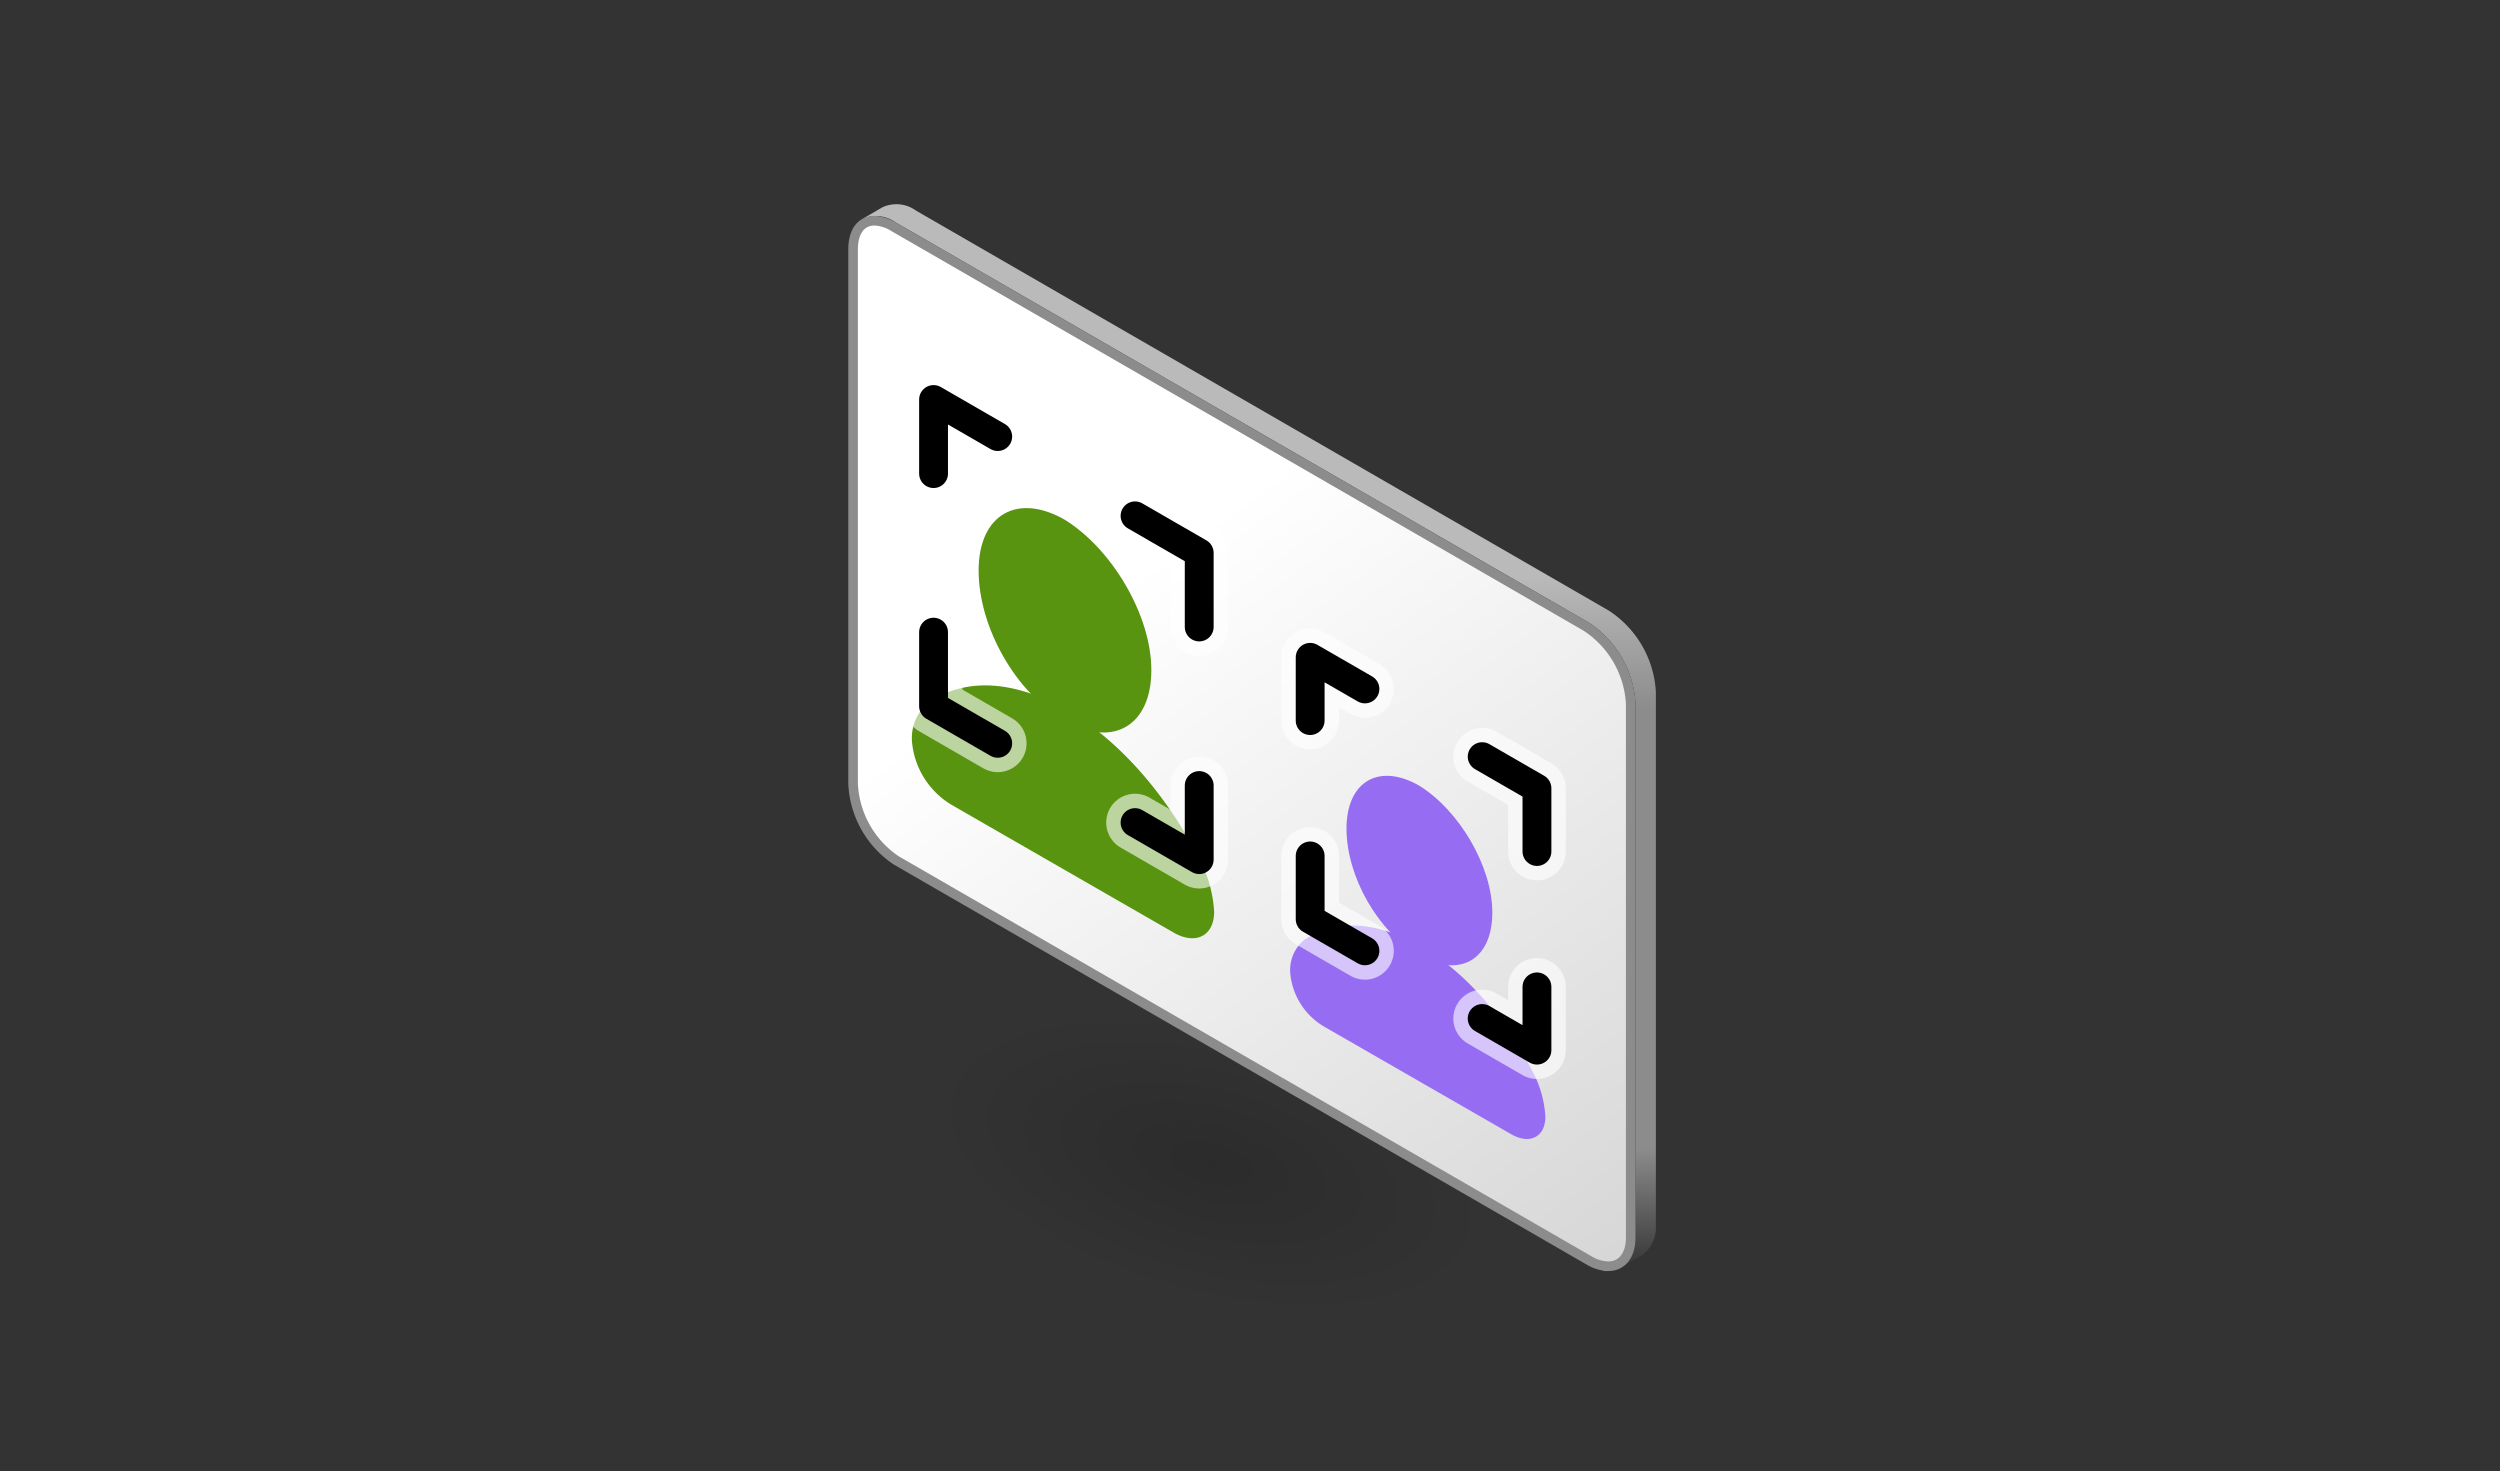 <svg xmlns="http://www.w3.org/2000/svg" fill="none" viewBox="0 0 260 153"><rect x="0" y="0" width="260" height="153" fill="#333333" stroke="none"/><path fill="url(#a)" d="m101.015 99.657 57.221 15.332-7.315 27.303-57.222-15.333 7.316-27.302Z"/><path fill="url(#b)" d="M95.26 21.901a3.46 3.46 0 0 0-3.491-.341l-2.115 1.228a3.459 3.459 0 0 1 3.491.342l72.058 41.602a10.785 10.785 0 0 1 4.893 8.484v55.493a3.516 3.516 0 0 1-1.588 3.15l2.114-1.229a3.518 3.518 0 0 0 1.589-3.15V71.987a10.8 10.8 0 0 0-4.894-8.484L95.26 21.901Z"/><path fill="url(#c)" stroke="#8C8C8C" d="M167.251 131.69a4.077 4.077 0 0 1-1.987-.606L93.206 89.481a10.163 10.163 0 0 1-4.487-8.042V25.944c.005-1.87.837-2.987 2.225-2.987.692.03 1.364.24 1.951.606l72.057 41.602a10.247 10.247 0 0 1 4.645 8.05v55.494c-.005 1.838-.905 2.981-2.346 2.981Z"/><path fill="#966DF2" d="M147.619 98.329c4.309 2.396 8.617 7.02 11.72 13.012a11.38 11.38 0 0 1 1.379 4.795c0 2.054-1.551 2.911-3.447 1.883l-9.824-5.65-9.824-5.651a7.204 7.204 0 0 1-2.415-2.408 7.158 7.158 0 0 1-1.032-3.242 4.106 4.106 0 0 1 1.379-3.254c3.447-2.397 7.755-1.883 12.064.515Z"/><path fill="#966DF2" d="M147.618 99.356c4.137 2.397 7.584.513 7.584-4.452 0-4.795-3.447-10.616-7.584-13.185-4.136-2.397-7.583-.513-7.583 4.452 0 4.966 3.275 10.787 7.583 13.185Z"/><path fill="#58940F" d="M110.758 73.74c5.103 2.839 10.207 8.315 13.881 15.413a13.446 13.446 0 0 1 1.633 5.679c0 2.433-1.837 3.447-4.082 2.23l-11.636-6.692-11.636-6.693a8.546 8.546 0 0 1-2.86-2.853 8.478 8.478 0 0 1-1.222-3.84 4.852 4.852 0 0 1 .38-2.109 4.881 4.881 0 0 1 1.253-1.744c4.082-2.84 9.186-2.23 14.289.609Z"/><path fill="#58940F" d="M110.758 74.957c4.899 2.839 8.982.608 8.982-5.273 0-5.68-4.083-12.575-8.982-15.616-4.899-2.84-8.982-.61-8.982 5.273 0 5.881 3.878 12.776 8.982 15.616Z"/><g stroke="#fff" stroke-linecap="round" stroke-linejoin="round" stroke-width="6" opacity=".6"><path d="M159.843 88.557V81.98l-5.697-3.29M141.954 71.65l-5.697-3.288v6.578M136.257 89.018v6.579l5.697 3.289M154.146 105.925l5.697 3.289v-6.578"/></g><path stroke="#000" stroke-linecap="round" stroke-linejoin="round" stroke-width="3" d="M159.843 88.557V81.98l-5.697-3.29M141.954 71.65l-5.697-3.288v6.578M136.257 89.018v6.579l5.697 3.289M154.146 105.925l5.697 3.289v-6.578"/><g stroke="#fff" stroke-linecap="round" stroke-linejoin="round" stroke-width="6" opacity=".6"><path d="M124.718 65.205V57.5l-6.673-3.853M103.763 45.402l-6.673-3.853v7.705M97.09 65.745v7.706l6.673 3.853M118.045 85.549l6.673 3.853v-7.706"/></g><path stroke="#000" stroke-linecap="round" stroke-linejoin="round" stroke-width="3" d="M124.718 65.205V57.5l-6.673-3.853M103.763 45.402l-6.673-3.853v7.705M97.09 65.745v7.706l6.673 3.853M118.045 85.549l6.673 3.853v-7.706"/><defs><linearGradient id="b" x1="130.933" x2="130.933" y1="131.859" y2="21.228" gradientUnits="userSpaceOnUse"><stop offset=".004" stop-color="#393939"/><stop offset=".112" stop-color="#8C8C8C"/><stop offset=".525" stop-color="#8C8C8C"/><stop offset=".65" stop-color="#BABABA"/><stop offset="1" stop-color="#BABABA"/></linearGradient><linearGradient id="c" x1="91.347" x2="169.597" y1="27.931" y2="134.63" gradientUnits="userSpaceOnUse"><stop offset=".313" stop-color="#fff"/><stop offset="1" stop-color="#D5D5D5"/></linearGradient><radialGradient id="a" cx="0" cy="0" r="1" gradientTransform="rotate(105 16.57 108.816) scale(14.133 29.62)" gradientUnits="userSpaceOnUse"><stop stop-opacity=".15"/><stop offset="1" stop-opacity="0"/></radialGradient></defs></svg>